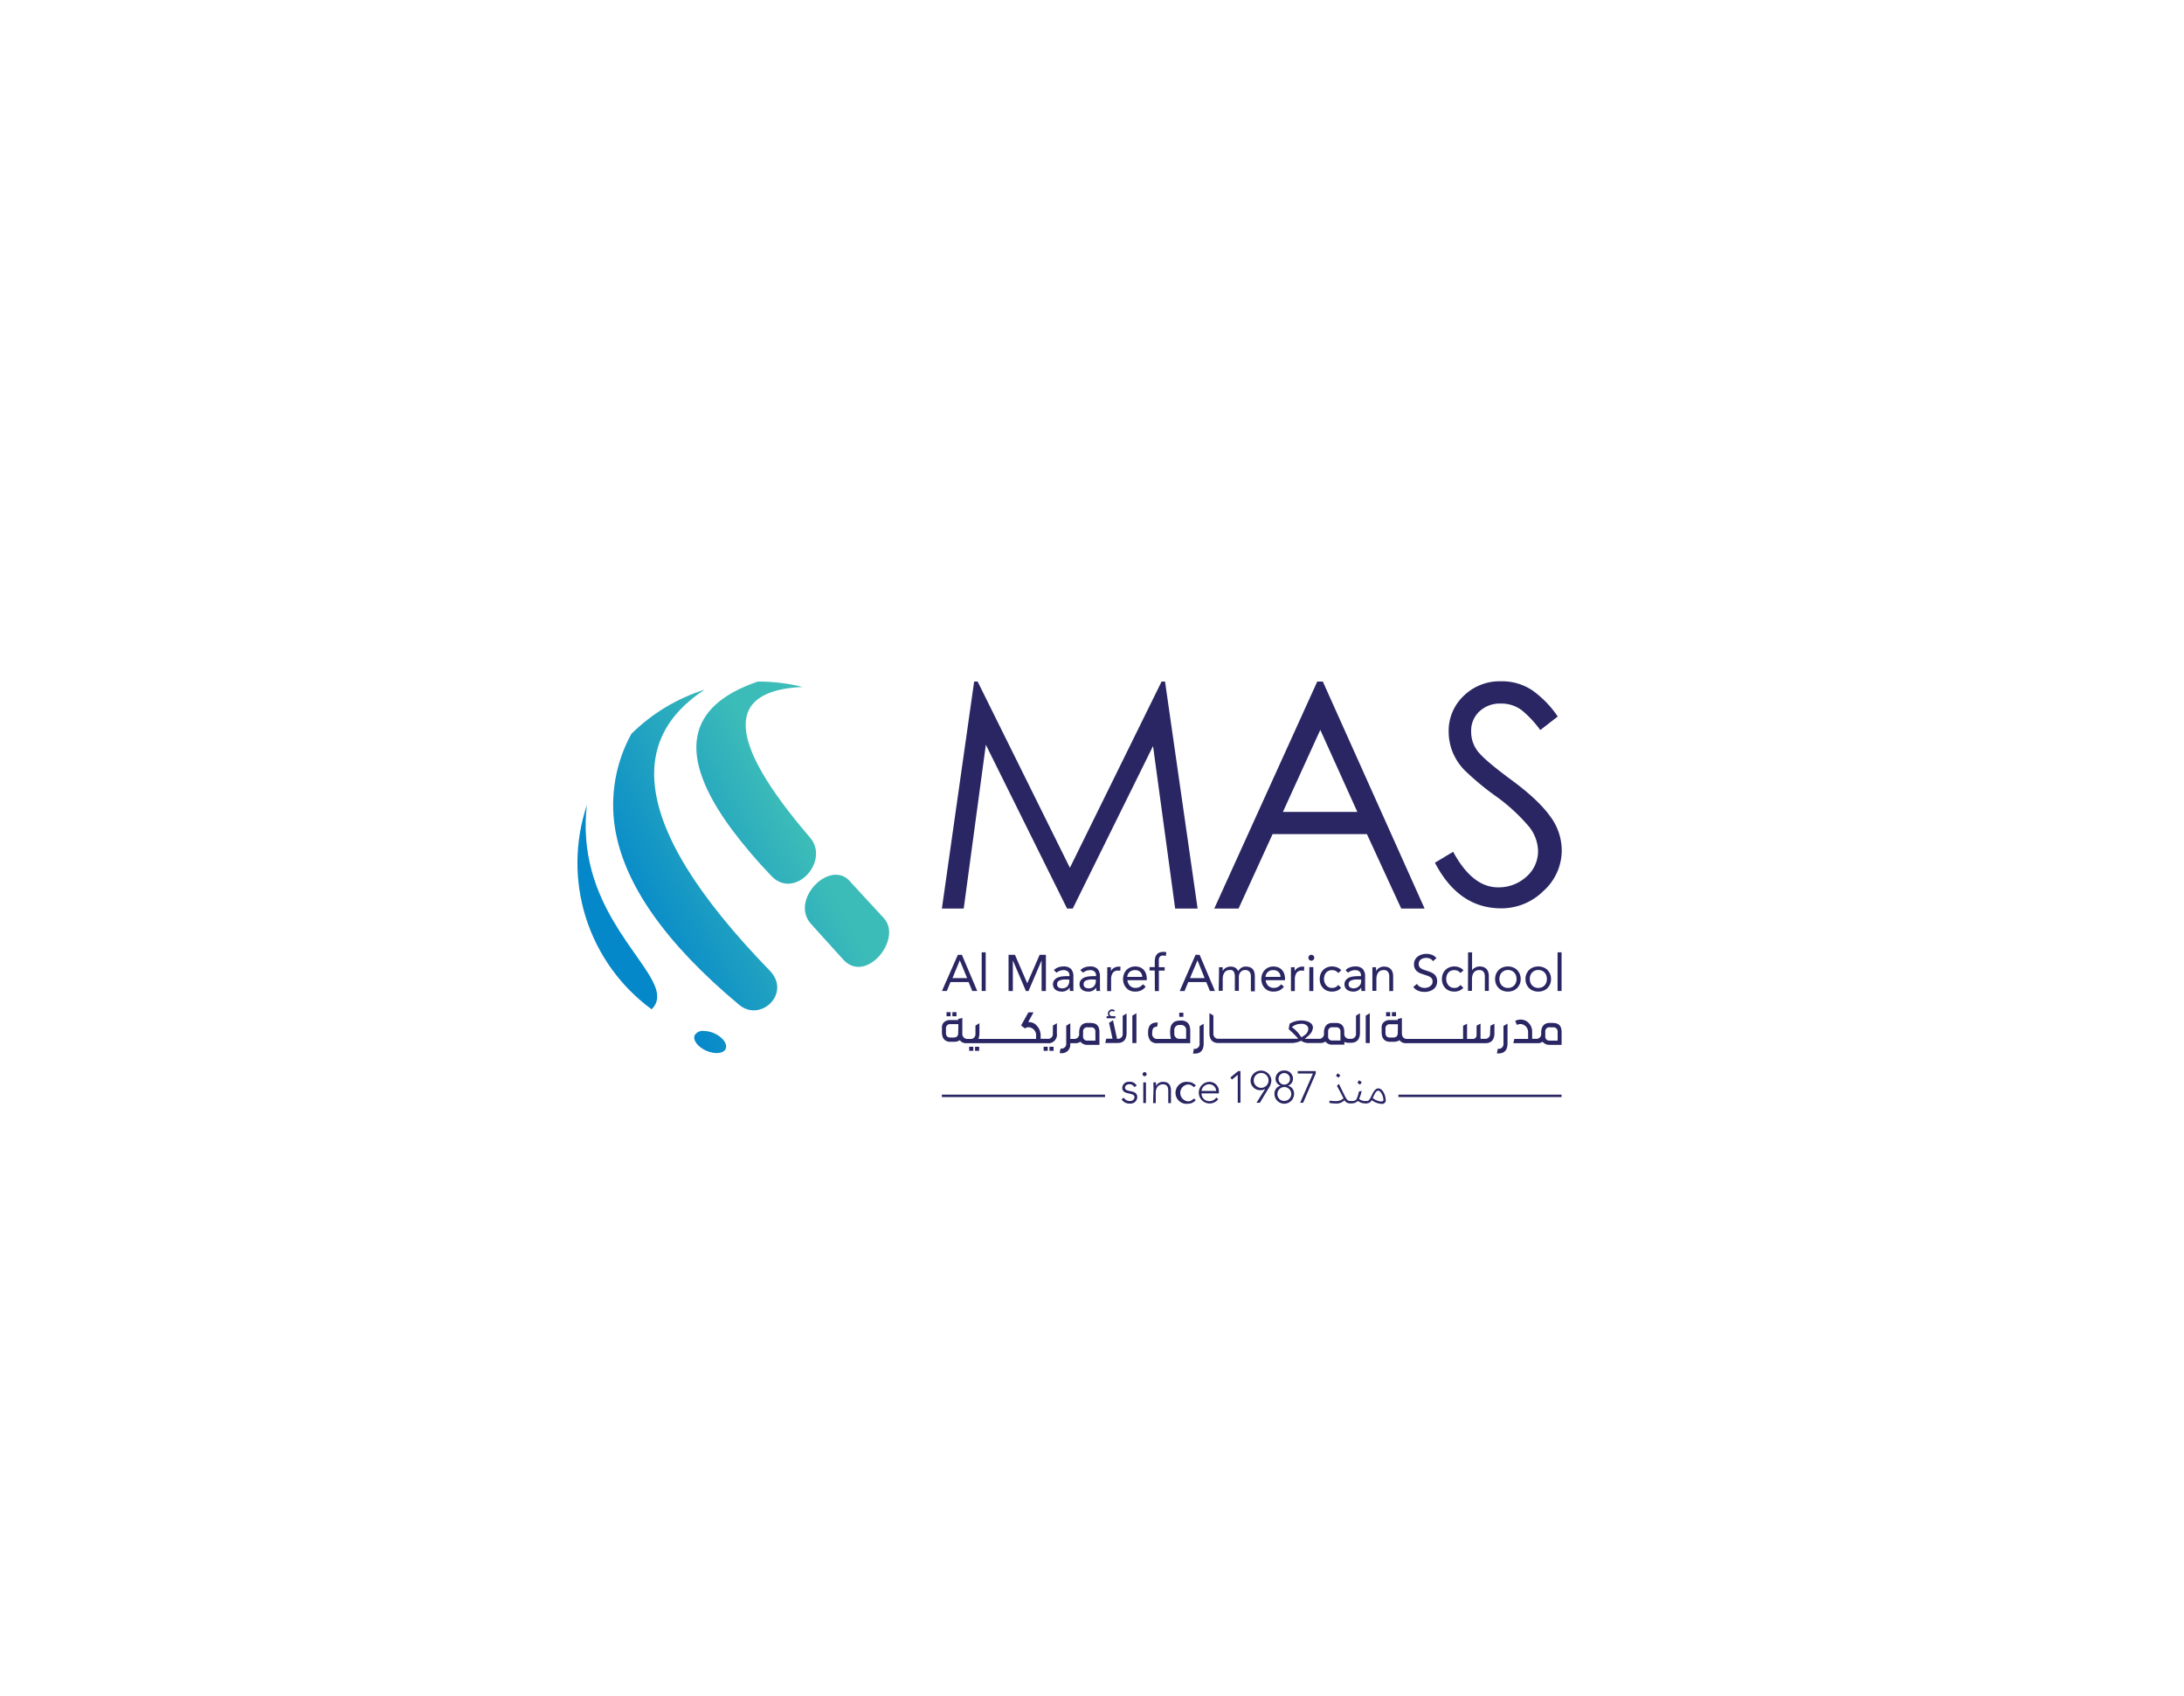<?xml version="1.0" encoding="UTF-8" standalone="no"?>
<svg
   id="Layer_1"
   data-name="Layer 1"
   viewBox="0 0 595.28 462.26"
   version="1.1"
   sodipodi:docname="logo.svg"
   inkscape:version="1.2.2 (732a01da63, 2022-12-09)"
   inkscape:export-filename="logo.png"
   inkscape:export-xdpi="96"
   inkscape:export-ydpi="96"
   xmlns:inkscape="http://www.inkscape.org/namespaces/inkscape"
   xmlns:sodipodi="http://sodipodi.sourceforge.net/DTD/sodipodi-0.dtd"
   xmlns="http://www.w3.org/2000/svg"
   xmlns:svg="http://www.w3.org/2000/svg">
  <sodipodi:namedview
     id="namedview146"
     pagecolor="#ffffff"
     bordercolor="#000000"
     borderopacity="0.25"
     inkscape:showpageshadow="2"
     inkscape:pageopacity="0.0"
     inkscape:pagecheckerboard="0"
     inkscape:deskcolor="#d1d1d1"
     showgrid="false"
     inkscape:zoom="1.793363"
     inkscape:cx="297.76459"
     inkscape:cy="231.40881"
     inkscape:window-width="1920"
     inkscape:window-height="1009"
     inkscape:window-x="-8"
     inkscape:window-y="-8"
     inkscape:window-maximized="1"
     inkscape:current-layer="Layer_1" />
  <defs
     id="defs15">
    <style
       id="style2">.cls-1{fill:none;}.cls-2{clip-path:url(#clip-path);}.cls-3{clip-path:url(#clip-path-2);}.cls-4{fill:url(#linear-gradient);}.cls-5{fill:#292663;}</style>
    <clipPath
       id="clip-path">
      <rect
         class="cls-1"
         width="595.28"
         height="462.26"
         id="rect4" />
    </clipPath>
    <clipPath
       id="clip-path-2">
      <path
         class="cls-1"
         d="M195.48,310c-.58,1.32.85,3.21,3.19,4.23s4.7.77,5.27-.55-.85-3.22-3.19-4.24a7.18,7.18,0,0,0-2.79-.62,2.5,2.5,0,0,0-2.48,1.18m31.73-30.32,8.73,9.66c6.25,6.91,16.28-5.63,11.11-11.24l-9.38-10.18a4.91,4.91,0,0,0-3.71-1.67c-5.4,0-11.48,8.2-6.75,13.43m-43.46,23.24c6.74-6.65-10.72-17.24-16.32-37.65a46.77,46.77,0,0,1-1.33-18,49.45,49.45,0,0,0,17.65,55.66m-5.49-75.13a40.13,40.13,0,0,0-4.52,25.64q3.66,23,33.8,48.22c5.92,5,14.36-3.13,8.4-9.28q-14.82-15.27-22.67-28Q173.4,232,198.19,215.82a49.67,49.67,0,0,0-19.93,12m34.46-14.22q-29.44,10-7.24,40.16a135.45,135.45,0,0,0,10.89,12.81c6.36,6.7,16.12-4,10.52-10.49q-34-39.56-2-41a49.56,49.56,0,0,0-12-1.47h-.23"
         id="path7" />
    </clipPath>
    <linearGradient
       id="linear-gradient"
       x1="-6.56"
       y1="462.36"
       x2="-5.56"
       y2="462.36"
       gradientTransform="matrix(52.38,0,0,52.38,518.36,-23953.93)"
       gradientUnits="userSpaceOnUse">
      <stop
         offset="0"
         stop-color="#0588ca"
         id="stop10" />
      <stop
         offset="1"
         stop-color="#3cbcb8"
         id="stop12" />
    </linearGradient>
  </defs>
  <g
     class="cls-2"
     clip-path="url(#clip-path)"
     id="g143"
     transform="translate(-6.134,-27.881)">
    <g
       class="cls-3"
       clip-path="url(#clip-path-2)"
       id="g19">
      <rect
         class="cls-4"
         x="140.91"
         y="197.73"
         width="129.69"
         height="133.33"
         transform="rotate(-27.88,205.709,264.374)"
         id="rect17"
         style="fill:url(#linear-gradient)" />
    </g>
    <g
       class="cls-2"
       clip-path="url(#clip-path)"
       id="g141">
      <polygon
         class="cls-5"
         points="271.65,213.61 272.6,213.61 297.75,264.36 322.74,213.61 323.68,213.61 332.56,275.47 326.44,275.47 320.41,231.19 298.53,275.47 296.98,275.47 274.84,230.84 268.81,275.47 262.86,275.47 "
         id="polygon21" />
      <path
         class="cls-5"
         d="m 366.69,213.61 27.74,61.86 h -6.37 L 378.7,255.18 H 353 l -9.28,20.29 h -6.62 l 28.07,-61.86 z m -0.69,13.17 -10.19,22.36 h 20.29 z"
         id="path23" />
      <path
         class="cls-5"
         d="m 397.21,263 5,-3 q 5.25,9.69 12.22,9.69 a 11.19,11.19 0 0 0 7.72,-2.87 9.23,9.23 0 0 0 3.2,-7.14 11,11 0 0 0 -2.71,-6.82 49.8,49.8 0 0 0 -9,-8.16 72.9,72.9 0 0 1 -8.45,-7.06 15.55,15.55 0 0 1 -3.2,-5 15,15 0 0 1 -1,-5.38 13.07,13.07 0 0 1 4.06,-9.72 14,14 0 0 1 10.22,-4 14.79,14.79 0 0 1 8.45,2.42 27.69,27.69 0 0 1 7,7.18 l -4.76,3.69 a 29.34,29.34 0 0 0 -4.76,-5.17 9.09,9.09 0 0 0 -6,-2.05 8.12,8.12 0 0 0 -5.82,2.13 7.13,7.13 0 0 0 -2.26,5.42 8.63,8.63 0 0 0 2,5.7 q 2,2.43 9.11,7.67 7.11,5.24 10.34,9.69 a 15.58,15.58 0 0 1 3.24,9.35 14.84,14.84 0 0 1 -5,11.12 16.24,16.24 0 0 1 -11.53,4.72 q -11.58,0 -18.06,-12.47"
         id="path25" />
      <rect
         class="cls-5"
         x="265.72"
         y="303.71"
         width="1.12"
         height="1.11"
         id="rect27" />
      <rect
         class="cls-5"
         x="264.12"
         y="303.71"
         width="1.12"
         height="1.11"
         id="rect29" />
      <rect
         class="cls-5"
         x="271.9"
         y="313.13"
         width="1.12"
         height="1.11"
         id="rect31" />
      <rect
         class="cls-5"
         x="270.3"
         y="313.13"
         width="1.12"
         height="1.11"
         id="rect33" />
      <rect
         class="cls-5"
         x="292.18"
         y="313.13"
         width="1.12"
         height="1.11"
         id="rect35" />
      <path
         class="cls-5"
         d="m 293.1,309.54 a 1.3,1.3 0 0 1 -1.48,1.43 h -1.85 v -1 a 3.79,3.79 0 0 0 -1,-2.53 2.67,2.67 0 0 0 -1.83,-1 l -0.54,-0.06 1.44,-2.62 h -1.39 l -2,3.55 1,0.81 a 2.37,2.37 0 0 1 1,-0.31 2.17,2.17 0 0 1 2.08,2.38 V 311 h -15.71 l 0.13,-0.45 a 4.47,4.47 0 0 0 0.14,-1.15 v -2.69 l -1.08,0.65 v 2.21 a 1.31,1.31 0 0 1 -1.48,1.43 h -0.65 a 1.38,1.38 0 0 1 -1.45,-1.57 v -4.15 l -1.12,0.27 v 0.3 h -2.16 a 2.39,2.39 0 0 0 -1.75,0.63 1.9,1.9 0 0 0 -0.53,1.44 v 1.25 c 0,1.66 0.79,2.61 2.29,2.61 h 1 a 2.78,2.78 0 0 0 1.33,-0.29 l 0.26,-0.14 0.19,0.22 a 2.14,2.14 0 0 0 1.66,0.59 h 22 a 2.32,2.32 0 0 0 2.6,-2.65 v -2.8 l -1.08,0.65 z m -25.79,-0.18 c 0,0.84 -0.43,1.25 -1.21,1.25 h -1 c -0.76,0 -1.13,-0.47 -1.13,-1.26 v -1.15 a 1.1,1.1 0 0 1 1.22,-1.23 h 2.16 z"
         id="path37" />
      <rect
         class="cls-5"
         x="290.59"
         y="313.13"
         width="1.12"
         height="1.11"
         id="rect39" />
      <path
         class="cls-5"
         d="m 303.52,306.63 h -0.94 c -1.53,0 -2.31,1 -2.31,2.61 v 0.24 A 1.33,1.33 0 0 1 298.8,311 h -0.94 v -4.26 l -1.11,0.65 v 4.79 a 1.31,1.31 0 0 1 -1.46,1.45 h -0.09 l -0.25,1.24 h 0.32 a 2.28,2.28 0 0 0 2.58,-2.38 v -0.33 h 1.3 a 2.25,2.25 0 0 0 1.21,-0.25 l 0.25,-0.15 0.19,0.2 a 2.32,2.32 0 0 0 1.76,0.65 h 3.24 v -3.46 c 0,-1.67 -0.76,-2.49 -2.3,-2.49 m 1.21,4.79 h -2.21 a 1.06,1.06 0 0 1 -1.16,-1.15 v -0.06 c 0,-0.19 0,-0.61 0,-1.24 a 1.1,1.1 0 0 1 1.23,-1.17 h 1 a 1.18,1.18 0 0 1 0.93,0.44 1.49,1.49 0 0 1 0.2,0.88 z"
         id="path41" />
      <path
         class="cls-5"
         d="m 310.15,304.79 h -0.85 a 0.69,0.69 0 1 1 0,-1.37 0.8,0.8 0 0 1 0.44,0.15 l 0.26,-0.3 a 1.05,1.05 0 0 0 -0.77,-0.32 1.12,1.12 0 0 0 -1.11,1.13 1,1 0 0 0 0.14,0.57 1.47,1.47 0 0 0 0.06,0.14 h -0.57 v 0.58 h 2.4 z"
         id="path43" />
      <path
         class="cls-5"
         d="m 312.14,309.54 a 1.28,1.28 0 0 1 -1.21,1.42 h -0.33 l -1.1,-5.05 -1.07,0.7 0.94,4.33 h -1.71 l -0.27,1.16 h 3.34 c 1.65,0 2.47,-0.92 2.47,-2.76 v -5.28 l -1.06,0.65 z"
         id="path45" />
      <polygon
         class="cls-5"
         points="315.88,312.13 315.88,303.99 314.77,304.65 314.77,312.13 "
         id="polygon47" />
      <path
         class="cls-5"
         d="m 327.94,306 a 4.67,4.67 0 0 0 -1.35,0.17 2.29,2.29 0 0 0 -1.39,1.65 7.24,7.24 0 0 0 -0.13,1.54 7.76,7.76 0 0 0 0.23,1.64 h -3.67 a 1.33,1.33 0 0 1 -1.45,-1.48 c 0,-1.43 0.36,-1.8 1.35,-1.87 l 0.19,-1.12 h -0.27 c -1.59,0 -2.39,0.89 -2.39,2.68 a 3.61,3.61 0 0 0 0.59,2.23 2.41,2.41 0 0 0 2,0.72 h 8.9 v -3.46 c 0,-1.81 -0.88,-2.73 -2.59,-2.73 m 1.47,5 h -1.79 a 1.36,1.36 0 0 1 -1.43,-1.56 v -0.72 a 1.33,1.33 0 0 1 1.48,-1.48 h 0.27 a 1.33,1.33 0 0 1 1.47,1.49 z"
         id="path49" />
      <rect
         class="cls-5"
         x="327.55"
         y="303.86"
         width="1.12"
         height="1.11"
         id="rect51" />
      <path
         class="cls-5"
         d="m 333.1,312.26 a 1.32,1.32 0 0 1 -1.47,1.44 h -0.09 l -0.24,1.3 h 0.44 c 1.64,0 2.47,-0.92 2.47,-2.76 v -5.38 l -1.11,0.66 z"
         id="path53" />
      <path
         class="cls-5"
         d="m 375.73,309.54 a 1.32,1.32 0 0 1 -1.47,1.43 H 374 a 1.33,1.33 0 0 1 -1.46,-1.51 v -0.34 c 0,-1.65 -0.76,-2.48 -2.29,-2.48 h -0.94 c -1.53,0 -2.31,1 -2.31,2.6 v 0.24 a 1.32,1.32 0 0 1 -1.45,1.49 h -3.79 l 0.74,-0.62 a 4.69,4.69 0 0 0 1,-1.05 c 0.14,-0.2 0.22,-0.34 0.26,-0.4 a 0.87,0.87 0 0 0 0,-0.13 A 2.86,2.86 0 0 0 364,308 c 0,-0.86 -0.53,-1.46 -1.58,-1.8 a 5.84,5.84 0 0 0 -1.66,-0.23 6.19,6.19 0 0 0 -3.1,0.87 12.06,12.06 0 0 0 -0.27,1.52 26,26 0 0 1 2.09,2 l 0.52,0.59 h -21.67 a 1.32,1.32 0 0 1 -1.47,-1.43 v -4.9 l -1.08,-0.65 v 5.38 c 0,1.84 0.82,2.76 2.47,2.76 h 19.86 a 5.75,5.75 0 0 0 2.65,-0.62 l 0.17,0.12 a 3.68,3.68 0 0 0 2.1,0.5 h 2.89 a 2.41,2.41 0 0 0 1.21,-0.24 l 0.25,-0.16 0.19,0.21 a 2.31,2.31 0 0 0 1.76,0.64 h 3.23 v -0.75 l 0.47,0.16 0.45,0.08 c 0.14,0 0.36,0 0.6,0 h 0.39 c 1.55,-0.05 2.34,-1 2.34,-2.75 V 304 l -1.08,0.65 z m -14.9,1 -0.2,-0.28 a 9,9 0 0 0 -2,-2.19 l -0.4,-0.29 0.41,-0.29 a 3.81,3.81 0 0 1 2.17,-0.6 1.89,1.89 0 0 1 1.66,0.62 1.27,1.27 0 0 1 0.26,0.7 2.08,2.08 0 0 1 -0.87,1.66 7.3,7.3 0 0 1 -1,0.67 m 10.64,0.89 h -2.21 a 1.05,1.05 0 0 1 -1.16,-1.14 v -0.07 c 0,-0.19 0,-0.6 0,-1.25 a 1.09,1.09 0 0 1 1.24,-1.15 h 1 a 1.16,1.16 0 0 1 0.92,0.42 1.41,1.41 0 0 1 0.21,0.88 z"
         id="path55" />
      <polygon
         class="cls-5"
         points="379.49,312.13 379.49,303.99 378.38,304.65 378.38,312.13 "
         id="polygon57" />
      <rect
         class="cls-5"
         x="385.52"
         y="303.71"
         width="1.12"
         height="1.11"
         id="rect59" />
      <rect
         class="cls-5"
         x="383.93"
         y="303.71"
         width="1.12"
         height="1.11"
         id="rect61" />
      <path
         class="cls-5"
         d="m 412.27,309.48 a 1.32,1.32 0 0 1 -1.45,1.49 h -1.15 v -4.15 l -1.07,0.56 V 310 a 1,1 0 0 1 -1,1 H 406 v -4.15 l -1.08,0.56 V 311 h -15.24 c -0.93,0 -1.44,-0.58 -1.44,-1.57 v -4.15 l -1.12,0.27 v 0.3 H 385 a 2.36,2.36 0 0 0 -1.75,0.63 1.86,1.86 0 0 0 -0.53,1.44 v 1.25 c 0,1.66 0.78,2.61 2.29,2.61 h 1 a 2.72,2.72 0 0 0 1.32,-0.29 l 0.26,-0.14 0.2,0.22 a 2.11,2.11 0 0 0 1.66,0.59 h 21.51 c 1.66,0 2.5,-0.92 2.5,-2.76 v -2.55 l -1.09,0.56 z m -25.15,-0.12 c 0,0.84 -0.44,1.25 -1.21,1.25 h -1 c -0.76,0 -1.14,-0.47 -1.14,-1.26 V 308.2 A 1.1,1.1 0 0 1 385,307 h 2.16 z"
         id="path63" />
      <path
         class="cls-5"
         d="m 415.93,312.26 a 1.32,1.32 0 0 1 -1.47,1.44 h -0.09 l -0.24,1.25 h 0.43 c 1.65,0 2.47,-0.92 2.47,-2.76 v -5.38 l -1.1,0.66 z"
         id="path65" />
      <path
         class="cls-5"
         d="m 429.47,306.63 h -0.94 c -1.53,0 -2.32,1 -2.32,2.61 v 0.24 a 1.33,1.33 0 0 1 -1.47,1.49 h -1 v -2 a 3.36,3.36 0 0 0 -1.53,-2.8 3.07,3.07 0 0 0 -1.67,-0.45 3.34,3.34 0 0 0 -1.42,0.36 l 0.46,1.1 a 2.5,2.5 0 0 1 1,-0.24 2.18,2.18 0 0 1 2.06,2.2 V 311 h -3.75 l -0.28,1.16 h 6.52 a 2.3,2.3 0 0 0 1.21,-0.25 l 0.24,-0.15 0.19,0.2 a 2.34,2.34 0 0 0 1.77,0.65 h 3.23 v -3.46 c 0,-1.67 -0.76,-2.49 -2.29,-2.49 m 1.21,4.79 h -2.22 a 1.06,1.06 0 0 1 -1.15,-1.15 v -0.06 c 0,-0.19 0,-0.61 0,-1.24 a 1.1,1.1 0 0 1 1.24,-1.17 h 1 a 1.17,1.17 0 0 1 0.92,0.44 1.48,1.48 0 0 1 0.21,0.88 z"
         id="path67" />
      <path
         class="cls-5"
         d="m 267.21,288.07 h 1.1 l 4.19,9.87 h -1.36 l -1,-2.43 h -4.94 l -1,2.43 h -1.32 z m 0.53,1.51 v 0 l -2,4.85 h 4 z"
         id="path69" />
      <rect
         class="cls-5"
         x="273.71"
         y="287.4"
         width="1.09"
         height="10.53"
         id="rect71" />
      <polygon
         class="cls-5"
         points="282.77,288.07 286.11,295.81 286.14,295.81 289.51,288.07 291.21,288.07 291.21,297.94 290.04,297.94 290.04,289.66 290.01,289.66 286.47,297.94 285.76,297.94 282.23,289.66 282.2,289.66 282.2,297.94 281.03,297.94 281.03,288.07 "
         id="polygon73" />
      <path
         class="cls-5"
         d="m 293.38,292.25 a 3.24,3.24 0 0 1 1.19,-0.76 4.26,4.26 0 0 1 1.41,-0.24 2.75,2.75 0 0 1 2.08,0.68 2.94,2.94 0 0 1 0.64,2.08 v 2.8 c 0,0.18 0,0.38 0,0.58 0,0.2 0,0.38 0.07,0.55 h -1 a 2,2 0 0 1 -0.06,-0.5 c 0,-0.18 0,-0.34 0,-0.48 v 0 a 2.42,2.42 0 0 1 -0.86,0.82 2.38,2.38 0 0 1 -1.29,0.32 3.61,3.61 0 0 1 -0.94,-0.12 2.34,2.34 0 0 1 -0.76,-0.37 1.78,1.78 0 0 1 -0.72,-1.44 1.82,1.82 0 0 1 0.42,-1.27 2.48,2.48 0 0 1 1,-0.68 5.15,5.15 0 0 1 1.33,-0.28 q 0.72,-0.06 1.32,-0.06 h 0.42 v -0.19 a 1.3,1.3 0 0 0 -0.43,-1.07 1.73,1.73 0 0 0 -1.19,-0.37 3.12,3.12 0 0 0 -1,0.18 2.37,2.37 0 0 0 -0.89,0.53 z m 3.15,2.55 a 3.82,3.82 0 0 0 -1.66,0.3 1,1 0 0 0 -0.61,1 1,1 0 0 0 0.41,0.87 1.94,1.94 0 0 0 1,0.25 1.91,1.91 0 0 0 0.82,-0.16 1.63,1.63 0 0 0 0.6,-0.42 2.1,2.1 0 0 0 0.36,-0.62 2.69,2.69 0 0 0 0.14,-0.76 v -0.42 z"
         id="path75" />
      <path
         class="cls-5"
         d="m 300.61,292.25 a 3.32,3.32 0 0 1 1.19,-0.76 4.26,4.26 0 0 1 1.41,-0.24 2.75,2.75 0 0 1 2.08,0.68 3,3 0 0 1 0.65,2.08 v 2.8 c 0,0.18 0,0.38 0,0.58 0,0.2 0.05,0.38 0.07,0.55 h -1 a 2,2 0 0 1 -0.06,-0.5 c 0,-0.18 0,-0.34 0,-0.48 v 0 a 2.42,2.42 0 0 1 -0.86,0.82 2.36,2.36 0 0 1 -1.28,0.32 3.64,3.64 0 0 1 -0.95,-0.12 2.34,2.34 0 0 1 -0.76,-0.37 1.78,1.78 0 0 1 -0.72,-1.44 1.82,1.82 0 0 1 0.42,-1.27 2.48,2.48 0 0 1 1,-0.68 5.15,5.15 0 0 1 1.33,-0.28 q 0.72,-0.06 1.32,-0.06 h 0.42 v -0.19 a 1.3,1.3 0 0 0 -0.43,-1.07 1.73,1.73 0 0 0 -1.19,-0.37 3,3 0 0 0 -1,0.18 2.41,2.41 0 0 0 -0.9,0.53 z m 3.15,2.55 a 3.85,3.85 0 0 0 -1.66,0.3 1,1 0 0 0 -0.61,1 1,1 0 0 0 0.41,0.87 1.94,1.94 0 0 0 1,0.25 2,2 0 0 0 0.83,-0.16 1.67,1.67 0 0 0 0.59,-0.42 1.74,1.74 0 0 0 0.36,-0.62 2.69,2.69 0 0 0 0.14,-0.76 v -0.42 z"
         id="path77" />
      <path
         class="cls-5"
         d="m 307.93,293 c 0,-0.29 0,-0.57 0,-0.83 0,-0.26 0,-0.5 0,-0.71 h 1 c 0,0.17 0,0.35 0,0.53 0,0.18 0,0.35 0,0.54 v 0 a 1.86,1.86 0 0 1 0.31,-0.46 2.68,2.68 0 0 1 0.48,-0.4 3,3 0 0 1 0.63,-0.28 2.57,2.57 0 0 1 0.75,-0.1 h 0.22 a 1,1 0 0 1 0.23,0.06 l -0.07,1.1 a 1.91,1.91 0 0 0 -0.59,-0.08 1.64,1.64 0 0 0 -1.45,0.64 3,3 0 0 0 -0.46,1.78 v 3.18 h -1.08 z"
         id="path79" />
      <path
         class="cls-5"
         d="m 318.4,296.75 a 3.27,3.27 0 0 1 -1.28,1.05 4,4 0 0 1 -1.61,0.3 3.4,3.4 0 0 1 -1.38,-0.27 3,3 0 0 1 -1,-0.73 3.42,3.42 0 0 1 -0.66,-1.09 3.87,3.87 0 0 1 -0.23,-1.33 3.7,3.7 0 0 1 0.26,-1.39 3.16,3.16 0 0 1 0.69,-1.09 3.21,3.21 0 0 1 1.06,-0.7 3.44,3.44 0 0 1 1.34,-0.25 3.39,3.39 0 0 1 1.25,0.23 2.68,2.68 0 0 1 1,0.67 2.94,2.94 0 0 1 0.64,1.07 4.27,4.27 0 0 1 0.22,1.44 V 295 h -5.27 a 2.21,2.21 0 0 0 0.21,0.8 2.08,2.08 0 0 0 0.45,0.67 2,2 0 0 0 1.48,0.62 2.52,2.52 0 0 0 1.19,-0.25 2.66,2.66 0 0 0 0.88,-0.74 z m -0.93,-2.66 a 1.9,1.9 0 0 0 -0.54,-1.34 2,2 0 0 0 -1.42,-0.5 2.13,2.13 0 0 0 -1.47,0.5 2.16,2.16 0 0 0 -0.67,1.34 z"
         id="path81" />
      <path
         class="cls-5"
         d="m 320.88,292.34 h -1.42 v -0.92 h 1.42 V 290 a 5.29,5.29 0 0 1 0.11,-1.09 2.42,2.42 0 0 1 0.39,-0.86 1.76,1.76 0 0 1 0.72,-0.56 2.7,2.7 0 0 1 1.1,-0.2 2.32,2.32 0 0 1 0.44,0 1.5,1.5 0 0 1 0.39,0.12 l -0.15,1 a 2.29,2.29 0 0 0 -0.74,-0.14 1.18,1.18 0 0 0 -0.65,0.15 0.88,0.88 0 0 0 -0.36,0.4 1.62,1.62 0 0 0 -0.14,0.62 c 0,0.24 0,0.5 0,0.78 v 1.23 h 1.59 v 0.92 H 322 v 5.6 h -1.09 z"
         id="path83" />
      <path
         class="cls-5"
         d="m 332,288.07 h 1.1 l 4.19,9.87 h -1.37 l -1,-2.43 H 330 l -1,2.43 h -1.32 z m 0.53,1.51 v 0 l -2.05,4.85 h 4 z"
         id="path85" />
      <path
         class="cls-5"
         d="m 338.39,293 c 0,-0.29 0,-0.57 0,-0.83 0,-0.26 0,-0.5 0,-0.71 h 1 c 0,0.17 0,0.35 0,0.53 0,0.18 0,0.35 0,0.54 v 0 a 1.62,1.62 0 0 1 0.31,-0.46 2.13,2.13 0 0 1 0.48,-0.4 2.79,2.79 0 0 1 0.63,-0.28 2.57,2.57 0 0 1 0.75,-0.1 2.48,2.48 0 0 1 0.88,0.13 2.41,2.41 0 0 1 0.6,0.32 1.52,1.52 0 0 1 0.36,0.41 c 0.09,0.14 0.16,0.27 0.22,0.38 a 3,3 0 0 1 0.84,-0.91 2.07,2.07 0 0 1 1.22,-0.33 3,3 0 0 1 1.17,0.19 1.79,1.79 0 0 1 0.77,0.54 2.35,2.35 0 0 1 0.42,0.87 4.84,4.84 0 0 1 0.12,1.13 v 4 h -1.08 V 294 a 3.51,3.51 0 0 0 -0.07,-0.66 1.48,1.48 0 0 0 -0.26,-0.57 1.26,1.26 0 0 0 -0.48,-0.4 1.67,1.67 0 0 0 -0.78,-0.16 1.63,1.63 0 0 0 -0.66,0.14 1.87,1.87 0 0 0 -0.53,0.39 1.78,1.78 0 0 0 -0.37,0.61 2.47,2.47 0 0 0 -0.13,0.79 v 3.76 h -1.09 v -3.7 a 2.9,2.9 0 0 0 -0.29,-1.53 1,1 0 0 0 -1,-0.46 2.11,2.11 0 0 0 -0.91,0.18 1.61,1.61 0 0 0 -0.63,0.52 2.39,2.39 0 0 0 -0.36,0.79 4.08,4.08 0 0 0 -0.12,1 v 3.18 h -1.09 z"
         id="path87" />
      <path
         class="cls-5"
         d="m 356.09,296.75 a 3.35,3.35 0 0 1 -1.28,1.05 4.11,4.11 0 0 1 -1.62,0.3 3.4,3.4 0 0 1 -1.38,-0.27 3.1,3.1 0 0 1 -1,-0.73 3.23,3.23 0 0 1 -0.65,-1.09 3.87,3.87 0 0 1 -0.23,-1.33 3.7,3.7 0 0 1 0.25,-1.39 3.34,3.34 0 0 1 0.7,-1.09 3.17,3.17 0 0 1 1.05,-0.7 3.64,3.64 0 0 1 2.6,0 2.76,2.76 0 0 1 1,0.67 3.06,3.06 0 0 1 0.63,1.07 4.27,4.27 0 0 1 0.22,1.44 V 295 h -5.26 a 2.19,2.19 0 0 0 0.2,0.8 2.46,2.46 0 0 0 0.45,0.67 2.15,2.15 0 0 0 0.66,0.45 2,2 0 0 0 0.82,0.17 2.6,2.6 0 0 0 1.2,-0.25 2.76,2.76 0 0 0 0.88,-0.74 z m -0.94,-2.66 a 1.86,1.86 0 0 0 -0.54,-1.34 2,2 0 0 0 -1.42,-0.5 2,2 0 0 0 -2.13,1.84 z"
         id="path89" />
      <path
         class="cls-5"
         d="m 358,293 c 0,-0.29 0,-0.57 0,-0.83 0,-0.26 0,-0.5 0,-0.71 h 1 c 0,0.17 0,0.35 0,0.53 0,0.18 0,0.35 0,0.54 v 0 a 1.86,1.86 0 0 1 0.31,-0.46 2.44,2.44 0 0 1 0.49,-0.4 2.71,2.71 0 0 1 0.62,-0.28 2.57,2.57 0 0 1 0.75,-0.1 h 0.23 a 0.9,0.9 0 0 1 0.22,0.06 l -0.07,1.1 a 1.89,1.89 0 0 0 -0.58,-0.08 1.66,1.66 0 0 0 -1.46,0.64 3.11,3.11 0 0 0 -0.45,1.78 v 3.18 H 358 Z"
         id="path91" />
      <path
         class="cls-5"
         d="m 362.76,288.87 a 0.79,0.79 0 0 1 0.23,-0.56 0.74,0.74 0 0 1 0.56,-0.24 0.76,0.76 0 0 1 0.57,0.24 0.79,0.79 0 0 1 0.23,0.56 0.81,0.81 0 0 1 -0.22,0.57 0.8,0.8 0 0 1 -1.37,-0.57 m 0.25,2.55 h 1.09 v 6.52 H 363 Z"
         id="path93" />
      <path
         class="cls-5"
         d="m 370.9,293.05 a 2.35,2.35 0 0 0 -0.76,-0.61 2.15,2.15 0 0 0 -0.89,-0.19 2.42,2.42 0 0 0 -1,0.19 1.91,1.91 0 0 0 -0.69,0.52 2.33,2.33 0 0 0 -0.41,0.78 3.14,3.14 0 0 0 -0.14,0.94 2.65,2.65 0 0 0 0.16,0.94 2.56,2.56 0 0 0 0.45,0.77 2,2 0 0 0 0.69,0.52 2,2 0 0 0 0.9,0.19 1.92,1.92 0 0 0 1.66,-0.81 l 0.81,0.77 a 2.8,2.8 0 0 1 -1.12,0.79 3.56,3.56 0 0 1 -1.35,0.25 3.64,3.64 0 0 1 -1.38,-0.25 2.79,2.79 0 0 1 -1.06,-0.71 3.28,3.28 0 0 1 -0.69,-1.08 4.06,4.06 0 0 1 0,-2.75 3.33,3.33 0 0 1 0.69,-1.08 3.16,3.16 0 0 1 1.07,-0.72 3.56,3.56 0 0 1 1.37,-0.26 3.7,3.7 0 0 1 1.37,0.25 3.06,3.06 0 0 1 1.14,0.78 z"
         id="path95" />
      <path
         class="cls-5"
         d="m 372.89,292.25 a 3.16,3.16 0 0 1 1.19,-0.76 4.25,4.25 0 0 1 1.4,-0.24 2.79,2.79 0 0 1 2.09,0.68 2.94,2.94 0 0 1 0.64,2.08 v 2.8 c 0,0.18 0,0.38 0,0.58 0,0.2 0,0.38 0.07,0.55 h -1.05 a 2.54,2.54 0 0 1 -0.06,-0.5 c 0,-0.18 0,-0.34 0,-0.48 v 0 a 2.5,2.5 0 0 1 -0.86,0.82 2.42,2.42 0 0 1 -1.29,0.32 3.51,3.51 0 0 1 -0.94,-0.12 2.39,2.39 0 0 1 -0.77,-0.37 1.74,1.74 0 0 1 -0.71,-1.44 1.82,1.82 0 0 1 0.41,-1.27 2.55,2.55 0 0 1 1,-0.68 5.14,5.14 0 0 1 1.34,-0.28 q 0.72,-0.06 1.32,-0.06 h 0.41 v -0.19 a 1.32,1.32 0 0 0 -0.42,-1.07 1.75,1.75 0 0 0 -1.19,-0.37 3.08,3.08 0 0 0 -1,0.18 2.41,2.41 0 0 0 -0.9,0.53 z m 3.11,2.55 a 3.82,3.82 0 0 0 -1.66,0.3 1,1 0 0 0 -0.61,1 0.93,0.93 0 0 0 0.41,0.87 1.88,1.88 0 0 0 1,0.25 2,2 0 0 0 0.86,-0.22 1.59,1.59 0 0 0 0.59,-0.42 1.74,1.74 0 0 0 0.41,-0.58 2.38,2.38 0 0 0 0.14,-0.76 v -0.42 z"
         id="path97" />
      <path
         class="cls-5"
         d="m 380.2,293 c 0,-0.29 0,-0.57 0,-0.83 0,-0.26 0,-0.5 0,-0.71 h 1 c 0,0.17 0,0.35 0,0.53 0,0.18 0,0.35 0,0.54 v 0 a 1.91,1.91 0 0 1 0.32,-0.46 2.13,2.13 0 0 1 0.48,-0.4 2.71,2.71 0 0 1 0.62,-0.28 2.68,2.68 0 0 1 0.76,-0.1 3,3 0 0 1 1.1,0.19 2.34,2.34 0 0 1 0.78,0.55 2.26,2.26 0 0 1 0.45,0.84 3.71,3.71 0 0 1 0.15,1.08 v 4 H 384.8 V 294 a 2.06,2.06 0 0 0 -0.36,-1.29 1.32,1.32 0 0 0 -1.13,-0.48 2.11,2.11 0 0 0 -0.91,0.18 1.61,1.61 0 0 0 -0.63,0.52 2.39,2.39 0 0 0 -0.36,0.79 4.08,4.08 0 0 0 -0.12,1 v 3.18 h -1.09 z"
         id="path99" />
      <path
         class="cls-5"
         d="m 396.7,289.82 a 1.73,1.73 0 0 0 -0.78,-0.69 2.43,2.43 0 0 0 -1,-0.22 2.86,2.86 0 0 0 -0.77,0.1 2.13,2.13 0 0 0 -0.67,0.29 1.42,1.42 0 0 0 -0.48,0.52 1.49,1.49 0 0 0 -0.18,0.75 1.55,1.55 0 0 0 0.1,0.59 1.25,1.25 0 0 0 0.34,0.47 2.52,2.52 0 0 0 0.64,0.39 9,9 0 0 0 1,0.36 q 0.57,0.18 1.11,0.39 a 4,4 0 0 1 0.95,0.53 2.32,2.32 0 0 1 0.65,0.8 3,3 0 0 1 -0.05,2.49 2.55,2.55 0 0 1 -0.77,0.89 3.17,3.17 0 0 1 -1.11,0.53 4.67,4.67 0 0 1 -1.29,0.18 5.12,5.12 0 0 1 -0.87,-0.08 4,4 0 0 1 -0.83,-0.24 3.16,3.16 0 0 1 -0.74,-0.41 2.62,2.62 0 0 1 -0.6,-0.64 l 1,-0.82 a 2.07,2.07 0 0 0 0.89,0.82 2.7,2.7 0 0 0 1.22,0.28 2.78,2.78 0 0 0 0.75,-0.11 2,2 0 0 0 0.69,-0.33 1.72,1.72 0 0 0 0.51,-0.53 1.41,1.41 0 0 0 0.19,-0.74 1.61,1.61 0 0 0 -0.15,-0.75 1.32,1.32 0 0 0 -0.48,-0.49 3.51,3.51 0 0 0 -0.8,-0.38 l -1.15,-0.39 a 7.84,7.84 0 0 1 -1,-0.38 2.92,2.92 0 0 1 -0.77,-0.53 2.34,2.34 0 0 1 -0.52,-0.75 2.62,2.62 0 0 1 -0.19,-1.05 2.55,2.55 0 0 1 0.28,-1.24 2.7,2.7 0 0 1 0.75,-0.89 3.65,3.65 0 0 1 1.08,-0.54 4.24,4.24 0 0 1 1.25,-0.18 4.29,4.29 0 0 1 1.52,0.26 3,3 0 0 1 1.24,0.9 z"
         id="path101" />
      <path
         class="cls-5"
         d="m 404.2,293.05 a 2.22,2.22 0 0 0 -0.75,-0.61 2.15,2.15 0 0 0 -0.89,-0.19 2.42,2.42 0 0 0 -1,0.19 1.91,1.91 0 0 0 -0.69,0.52 2.33,2.33 0 0 0 -0.41,0.78 3.14,3.14 0 0 0 -0.14,0.94 2.65,2.65 0 0 0 0.16,0.94 2.56,2.56 0 0 0 0.45,0.77 2,2 0 0 0 0.68,0.52 2.09,2.09 0 0 0 0.91,0.19 1.92,1.92 0 0 0 1.66,-0.81 l 0.81,0.77 a 2.8,2.8 0 0 1 -1.12,0.79 3.6,3.6 0 0 1 -1.35,0.25 3.64,3.64 0 0 1 -1.38,-0.25 2.79,2.79 0 0 1 -1.06,-0.71 3.28,3.28 0 0 1 -0.69,-1.08 4.06,4.06 0 0 1 0,-2.75 3.33,3.33 0 0 1 0.69,-1.08 3.16,3.16 0 0 1 1.07,-0.72 3.56,3.56 0 0 1 1.37,-0.26 3.7,3.7 0 0 1 1.37,0.25 3.14,3.14 0 0 1 1.14,0.78 z"
         id="path103" />
      <path
         class="cls-5"
         d="m 406.28,287.4 h 1.09 v 4.92 0 a 1.66,1.66 0 0 1 0.3,-0.38 2.1,2.1 0 0 1 0.47,-0.34 2.7,2.7 0 0 1 0.6,-0.25 2.39,2.39 0 0 1 0.71,-0.1 2.86,2.86 0 0 1 1.11,0.2 2.18,2.18 0 0 1 0.78,0.54 2.26,2.26 0 0 1 0.45,0.84 3.71,3.71 0 0 1 0.14,1.08 v 4 h -1.08 V 294 a 2.06,2.06 0 0 0 -0.36,-1.29 1.34,1.34 0 0 0 -1.13,-0.48 2.16,2.16 0 0 0 -0.92,0.18 1.75,1.75 0 0 0 -0.62,0.52 2.2,2.2 0 0 0 -0.36,0.79 4.08,4.08 0 0 0 -0.12,1 v 3.18 h -1.09 z"
         id="path105" />
      <path
         class="cls-5"
         d="m 413.65,294.68 a 3.71,3.71 0 0 1 0.26,-1.4 3.49,3.49 0 0 1 0.73,-1.08 3.29,3.29 0 0 1 1.1,-0.7 3.73,3.73 0 0 1 1.39,-0.25 3.78,3.78 0 0 1 1.4,0.25 3.39,3.39 0 0 1 1.1,0.7 3.64,3.64 0 0 1 0.72,1.08 3.53,3.53 0 0 1 0.27,1.4 3.48,3.48 0 0 1 -0.27,1.39 3.4,3.4 0 0 1 -0.72,1.08 3.23,3.23 0 0 1 -1.1,0.7 3.78,3.78 0 0 1 -1.4,0.25 3.73,3.73 0 0 1 -1.39,-0.25 3.14,3.14 0 0 1 -1.1,-0.7 3.27,3.27 0 0 1 -0.73,-1.08 3.66,3.66 0 0 1 -0.26,-1.39 m 1.17,0 a 2.67,2.67 0 0 0 0.16,0.95 2.25,2.25 0 0 0 0.47,0.77 2.09,2.09 0 0 0 0.73,0.51 2.24,2.24 0 0 0 0.95,0.19 2.29,2.29 0 0 0 1,-0.19 2.19,2.19 0 0 0 0.73,-0.51 2.42,2.42 0 0 0 0.47,-0.77 2.91,2.91 0 0 0 0.16,-0.95 3,3 0 0 0 -0.16,-1 2.26,2.26 0 0 0 -1.2,-1.28 2.45,2.45 0 0 0 -1,-0.19 2.4,2.4 0 0 0 -0.95,0.19 2.26,2.26 0 0 0 -0.73,0.52 2.21,2.21 0 0 0 -0.47,0.76 2.73,2.73 0 0 0 -0.16,1"
         id="path107" />
      <path
         class="cls-5"
         d="m 421.93,294.68 a 3.53,3.53 0 0 1 0.26,-1.4 3.64,3.64 0 0 1 0.72,-1.08 3.39,3.39 0 0 1 1.1,-0.7 3.78,3.78 0 0 1 1.4,-0.25 3.73,3.73 0 0 1 1.39,0.25 3.19,3.19 0 0 1 1.1,0.7 3.49,3.49 0 0 1 0.73,1.08 3.71,3.71 0 0 1 0.26,1.4 3.66,3.66 0 0 1 -0.26,1.39 3.27,3.27 0 0 1 -0.73,1.08 3,3 0 0 1 -1.1,0.7 3.73,3.73 0 0 1 -1.39,0.25 3.78,3.78 0 0 1 -1.4,-0.25 3.23,3.23 0 0 1 -1.1,-0.7 3.4,3.4 0 0 1 -0.72,-1.08 3.48,3.48 0 0 1 -0.26,-1.39 m 1.17,0 a 2.67,2.67 0 0 0 0.16,0.95 2.23,2.23 0 0 0 0.46,0.77 2.19,2.19 0 0 0 0.73,0.51 2.29,2.29 0 0 0 1,0.19 2.24,2.24 0 0 0 0.95,-0.19 2,2 0 0 0 0.73,-0.51 2.25,2.25 0 0 0 0.47,-0.77 2.67,2.67 0 0 0 0.16,-0.95 2.73,2.73 0 0 0 -0.16,-1 2.21,2.21 0 0 0 -0.47,-0.76 2.16,2.16 0 0 0 -0.73,-0.52 2.4,2.4 0 0 0 -0.95,-0.19 2.45,2.45 0 0 0 -1,0.19 2.37,2.37 0 0 0 -0.73,0.52 2.18,2.18 0 0 0 -0.46,0.76 2.73,2.73 0 0 0 -0.16,1"
         id="path109" />
      <rect
         class="cls-5"
         x="430.67"
         y="287.4"
         width="1.09"
         height="10.53"
         id="rect111" />
      <rect
         class="cls-5"
         x="262.86"
         y="326.18"
         width="44.47"
         height="0.66"
         id="rect113" />
      <rect
         class="cls-5"
         x="387.29"
         y="326.18"
         width="44.47"
         height="0.66"
         id="rect115" />
      <path
         class="cls-5"
         d="m 312.44,327 a 1.84,1.84 0 0 0 1.64,0.92 1.18,1.18 0 0 0 1.29,-1 c 0,-1.55 -3.35,-0.47 -3.35,-2.62 a 1.74,1.74 0 0 1 1.93,-1.62 2,2 0 0 1 2,1.06 l -0.66,0.39 a 1.38,1.38 0 0 0 -1.33,-0.79 c -0.52,0 -1.19,0.32 -1.19,0.9 0,1.53 3.34,0.34 3.34,2.63 a 1.81,1.81 0 0 1 -2,1.74 2.47,2.47 0 0 1 -2.27,-1.15 z"
         id="path117" />
      <path
         class="cls-5"
         d="m 318.11,320.05 a 0.55,0.55 0 0 1 0.55,0.55 0.54,0.54 0 0 1 -0.55,0.55 0.55,0.55 0 0 1 -0.55,-0.55 0.55,0.55 0 0 1 0.55,-0.55 m -0.36,2.79 h 0.73 v 5.64 h -0.73 z"
         id="path119" />
      <path
         class="cls-5"
         d="m 320.55,324.42 c 0,-0.41 -0.06,-1.29 -0.06,-1.58 h 0.73 c 0,0.41 0,0.88 0,1 v 0 a 2.09,2.09 0 0 1 1.93,-1.14 c 1.76,0 2.15,1.2 2.15,2.43 v 3.36 h -0.74 v -3.32 c 0,-0.92 -0.25,-1.81 -1.41,-1.81 -1.16,0 -2,0.76 -2,2.31 v 2.82 h -0.73 z"
         id="path121" />
      <path
         class="cls-5"
         d="m 332.06,327.65 a 2.61,2.61 0 0 1 -2.07,1 3,3 0 1 1 0,-5.93 2.72,2.72 0 0 1 2.09,1 l -0.58,0.44 a 2,2 0 0 0 -1.51,-0.76 2.31,2.31 0 0 0 0,4.61 2,2 0 0 0 1.51,-0.78 z"
         id="path123" />
      <path
         class="cls-5"
         d="m 338.19,327.41 a 2.95,2.95 0 1 1 -2.48,-4.72 2.57,2.57 0 0 1 2.65,2.64 v 0.51 h -4.74 a 2.1,2.1 0 0 0 2.14,2.12 2.27,2.27 0 0 0 1.89,-1 z m -0.57,-2.23 a 1.89,1.89 0 0 0 -1.95,-1.83 2.09,2.09 0 0 0 -2.05,1.83 z"
         id="path125" />
      <polygon
         class="cls-5"
         points="343.49,320.79 341.93,322.07 341.48,321.51 343.61,319.76 344.24,319.76 344.24,328.4 343.5,328.4 343.5,320.79 "
         id="polygon127" />
      <path
         class="cls-5"
         d="m 351,324.59 v 0 a 2.19,2.19 0 0 1 -1.28,0.37 2.59,2.59 0 0 1 -2.72,-2.66 2.84,2.84 0 0 1 5.67,0 4.24,4.24 0 0 1 -0.8,2.21 l -2.34,3.89 h -0.93 z m 0.9,-2.29 a 2.025,2.025 0 1 0 -4.05,0 2.025,2.025 0 1 0 4.05,0"
         id="path129" />
      <path
         class="cls-5"
         d="m 356.18,319.61 a 2.23,2.23 0 0 1 2.37,2.25 2,2 0 0 1 -1.38,1.9 v 0 a 2.15,2.15 0 0 1 1.68,2.22 2.67,2.67 0 0 1 -5.34,0 2.15,2.15 0 0 1 1.68,-2.22 v 0 a 2,2 0 0 1 -1.38,-1.9 2.23,2.23 0 0 1 2.37,-2.25 m 0,8.28 a 1.89,1.89 0 1 0 -1.87,-1.89 1.82,1.82 0 0 0 1.87,1.89 m 0,-4.44 a 1.54,1.54 0 0 0 1.56,-1.59 1.56,1.56 0 1 0 -3.12,0 1.54,1.54 0 0 0 1.56,1.59"
         id="path131" />
      <polygon
         class="cls-5"
         points="361.32,328.4 360.5,328.4 364,320.42 359.85,320.42 359.85,319.76 364.76,319.76 364.76,320.42 "
         id="polygon133" />
      <path
         class="cls-5"
         d="m 374.69,328.15 c 0,0.21 -0.22,0.4 -0.61,0.4 a 1.57,1.57 0 0 1 -1.48,-0.85 3.05,3.05 0 0 1 -2.53,0.89 8.31,8.31 0 0 1 -1.63,-0.17 l 0.08,-0.55 0.07,-0.05 a 11.85,11.85 0 0 0 1.51,0.12 3.07,3.07 0 0 0 2.23,-0.74 c -0.43,-0.88 -1.19,-2.33 -1.8,-3.4 l 0.48,-0.5 h 0.09 c 0.46,0.95 1.32,2.75 1.83,3.68 0.41,0.76 0.73,0.94 1.41,0.94 0.26,0 0.35,0.09 0.35,0.23 m -3.69,-6.58 -0.74,-0.52 0.45,-0.68 0.75,0.5 z"
         id="path135" />
      <path
         class="cls-5"
         d="m 378.75,328.15 c 0,0.21 -0.21,0.4 -0.6,0.4 a 2.85,2.85 0 0 1 -1.91,-0.68 2.16,2.16 0 0 1 -1.8,0.68 h -0.34 l 0.26,-0.63 h 0.25 a 1.61,1.61 0 0 0 1.2,-0.39 9.22,9.22 0 0 0 0.73,-2.2 l 0.62,-0.15 0.11,0.05 a 10.86,10.86 0 0 1 -0.7,2.12 2.78,2.78 0 0 0 1.84,0.57 c 0.26,0 0.34,0.09 0.34,0.23 m -1.91,-4.69 -0.73,-0.51 0.45,-0.69 0.74,0.51 z"
         id="path137" />
      <path
         class="cls-5"
         d="m 383.85,327.58 a 1,1 0 0 1 -1.19,1.11 4.93,4.93 0 0 1 -2.63,-1 c -0.42,0.69 -0.85,0.9 -1.88,0.9 l 0.26,-0.63 c 0.73,0 0.89,-0.25 1.28,-0.92 0.39,-0.67 1,-2.56 2.12,-2.56 1.12,0 2,1.74 2,3.14 m -2.06,-2.5 c -0.65,0 -1.07,1.21 -1.46,2 a 4.66,4.66 0 0 0 2.15,0.93 c 0.4,0 0.62,-0.08 0.75,-0.25 0.11,-1 -0.68,-2.72 -1.44,-2.72"
         id="path139" />
    </g>
  </g>
</svg>
